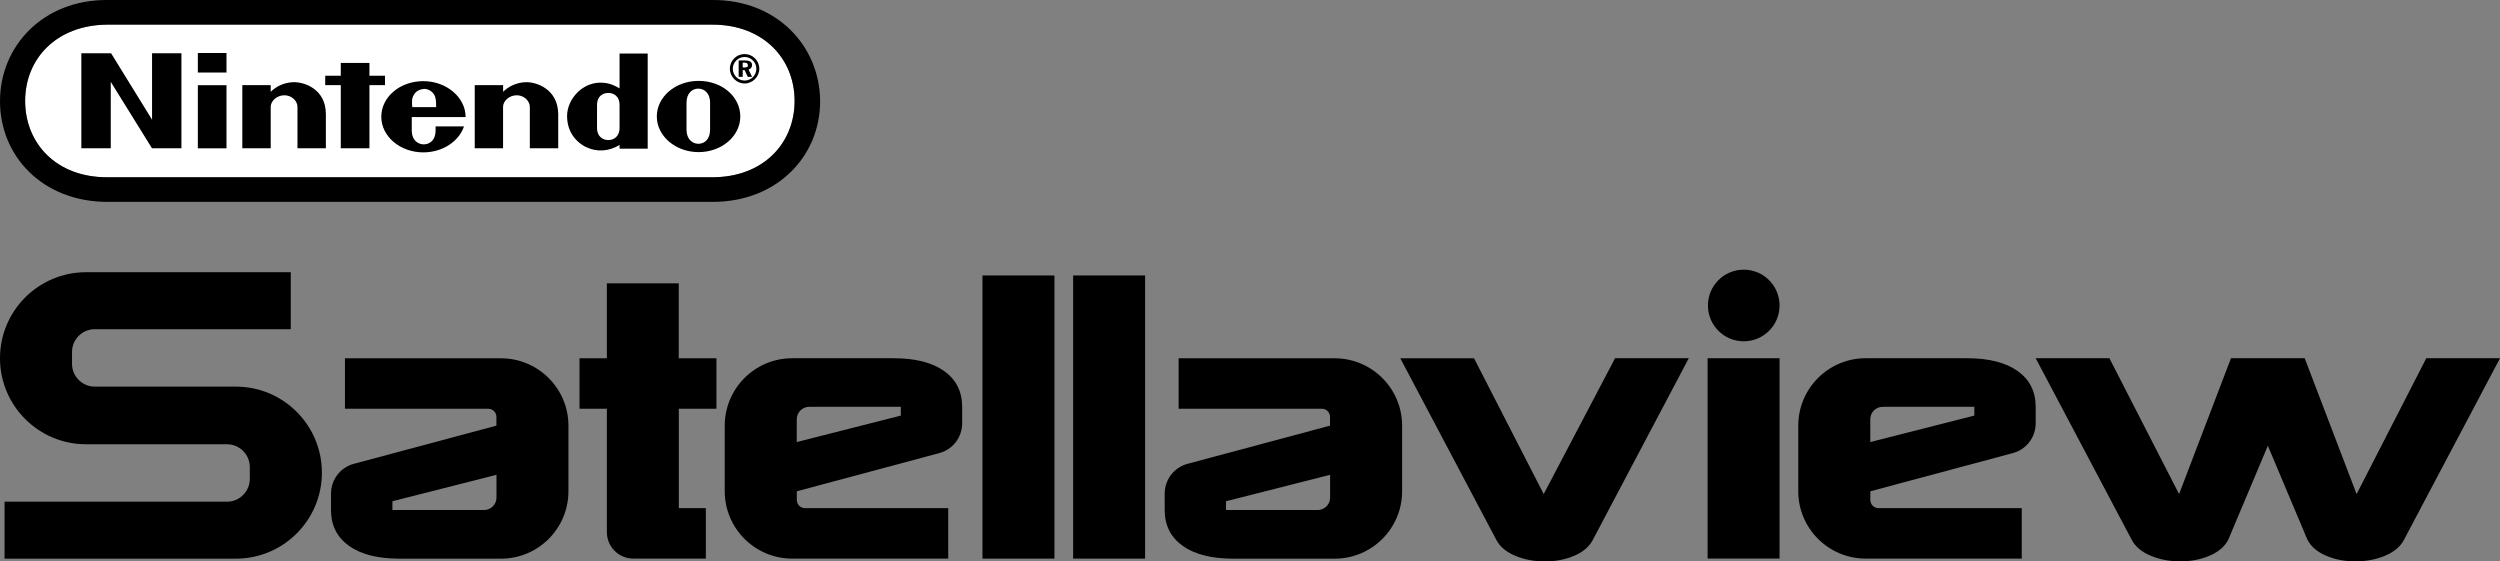 <?xml version="1.0" encoding="utf-8"?>
<!-- Generator: Adobe Illustrator 26.0.3, SVG Export Plug-In . SVG Version: 6.00 Build 0)  -->
<svg version="1.1" id="Layer_1" xmlns="http://www.w3.org/2000/svg" xmlns:xlink="http://www.w3.org/1999/xlink" x="0px" y="0px"
	 viewBox="0 0 3839 862.1" style="enable-background:new 0 0 3839 862.1;" xml:space="preserve">
<rect x="0" y="0" width="3839" height="862.1" fill="#808080" stroke="none"/>
<style type="text/css">
	.st0{fill:#FFFFFF;}
	.st1{fill:#FCDA00;}
	.st2{fill:#73B744;}
	.st3{fill:#2AA4DD;}
	.st4{fill:#ED2224;}
	.st5{fill:#E31E26;}
	.st6{display:none;}
	.st7{display:inline;}
</style>
<g>
	<g>
		<g>
			<g>
				<g>
					<g>
						<path d="M762.3,653.6v-13.4c0-6.9-5.6-12.5-12.5-12.5H724H529.7v-77.5h239.6c57.2,0,103.6,46.4,103.6,103.6v100.5
							c0,57.2-46.4,103.6-103.6,103.6H613.5c-33.3,0-59.2-6.6-77.6-19.7c-18.4-13.2-27.6-31.5-27.6-54.9V758
							c0-21.5,14.4-40.3,35.2-45.8L762.3,653.6L762.3,653.6z M602.6,769.7v13.5l0,0h140.7c10.5,0,19.1-8.5,19.1-19.1v-35l0,0
							L602.6,769.7L602.6,769.7z"/>
					</g>
				</g>
				<g>
					<g>
						<path d="M2042.4,653.6v-13.4c0-6.9-5.6-12.5-12.5-12.5h-25.7h-194.3v-77.5h239.6c57.2,0,103.6,46.4,103.6,103.6v100.5
							c0,57.2-46.4,103.6-103.6,103.6h-155.8c-33.3,0-59.2-6.6-77.6-19.7c-18.4-13.2-27.6-31.5-27.6-54.9V758
							c0-21.5,14.4-40.3,35.2-45.8L2042.4,653.6L2042.4,653.6z M1882.7,769.7v13.5l0,0h140.7c10.5,0,19.1-8.5,19.1-19.1v-35l0,0
							L1882.7,769.7L1882.7,769.7z"/>
					</g>
				</g>
				<g>
					<g>
						<path d="M1223.6,754.4v13.4c0,6.9,5.6,12.5,12.5,12.5h25.7h194.3v77.5h-239.6c-57.2,0-103.6-46.4-103.6-103.6V653.7
							c0-57.2,46.4-103.6,103.6-103.6h155.8c33.3,0,59.2,6.6,77.6,19.7c18.4,13.2,27.6,31.5,27.6,54.9V650
							c0,21.5-14.4,40.3-35.2,45.8L1223.6,754.4L1223.6,754.4z M1383.3,638.2v-13.5l0,0h-140.7c-10.5,0-19.1,8.5-19.1,19.1v35l0,0
							L1383.3,638.2L1383.3,638.2z"/>
					</g>
				</g>
				<g>
					<g>
						<path d="M2872.1,754.4v13.4c0,6.9,5.6,12.5,12.5,12.5h25.7h194.3v77.5H2865c-57.2,0-103.6-46.4-103.6-103.6V653.7
							c0-57.2,46.4-103.6,103.6-103.6h155.8c33.3,0,59.2,6.6,77.6,19.7c18.4,13.2,27.6,31.5,27.6,54.9V650
							c0,21.5-14.4,40.3-35.2,45.8L2872.1,754.4L2872.1,754.4z M3031.8,638.2v-13.5l0,0h-140.7c-10.5,0-19.1,8.5-19.1,19.1v35l0,0
							L3031.8,638.2L3031.8,638.2z"/>
					</g>
				</g>
				<g>
					<g>
						<path d="M1508.7,423h110.5v434.8h-110.5V423z"/>
					</g>
				</g>
				<g>
					<g>
						<path d="M1647.9,423h110.5v434.8h-110.5V423z"/>
					</g>
				</g>
				<g>
					<g>
						<path d="M2263.5,550.1l107,208.6l109.6-208.6h113.2L2446,828.9c-5.3,10.3-14.6,18.4-28.1,24.3c-13.5,5.9-28.7,8.9-45.6,8.9
							c-17,0-32.3-3-46.1-8.9c-13.7-5.9-23.2-14-28.5-24.3l-147.4-278.7h113.2V550.1z"/>
					</g>
				</g>
				<path d="M3725.8,550.1l-107,208.6l-79.7-208.6h-113.2l-79.7,208.6l-107-208.6H3126l147.4,278.7c5.3,10.3,14.8,18.4,28.5,24.3
					c13.8,5.9,29.1,8.9,46.1,8.9c16.9,0,32.1-3,45.6-8.9c13.5-5.9,22.8-14,28.1-24.3l60.8-144.3l60.8,144.3
					c5.3,10.3,14.6,18.4,28.1,24.3c13.4,5.9,28.6,8.9,45.6,8.9s32.4-3,46.1-8.9c13.7-5.9,23.2-14,28.5-24.3L3839,550.1H3725.8z"/>
				<g>
					<rect x="2622.2" y="550.1" width="110.5" height="307.6"/>
				</g>
				<g>
					<path d="M1100.2,627.7v-77.5h-57.9V435.1H931.9v115.1h-42v77.5h42v189.4c0,22.5,18.2,40.7,40.7,40.7l0,0h111.3v-77.5h-41.5
						V627.7H1100.2z"/>
				</g>
				<path d="M362.2,593.7H145.6c-19.3,0-35-15.7-35-35v-18.2c0-19.3,15.7-35,35-35h300.9V418H132C59.1,418.1,0,477.2,0,550.1
					s59.1,132.1,132.1,132.1h216.5c19.3,0,35,15.7,35,35v18.2c0,19.3-15.7,35-35,35H7v87.5h355.2c72.9,0,132.1-59.1,132.1-132.1
					C494.3,652.8,435.1,593.7,362.2,593.7z"/>
			</g>
			<circle cx="2677.7" cy="469.1" r="55"/>
		</g>
	</g>
	<g>
		<g>
			<path class="st0" d="M1094,272.2H164.9C86.3,272.6,38.6,219.9,38.6,155S86.7,38.3,164.9,37.8H1094c78.1,0,126.2,52.2,126.2,117.2
				S1172.2,272.2,1094,272.2z"/>
			<g>
				<g>
					<path d="M233.5,183.8l-62.9-102h-45.7v145.9h45.2v-102l63.3,102h45.2V81.8h-45.1V183.8z M591.2,130.7v-14.4h-23.9V96.6h-44
						v19.7h-23.9v14.4h23.9v97h44v-97H591.2z M303.8,227.8h44v-97h-44V227.8z M303.8,111.4h44v-30h-44V111.4z M1072.7,124.2
						c-35.3,0-64.1,24.3-64.1,54.7c0,30,28.8,54.7,64.1,54.7s64.1-24.3,64.1-54.7C1136.8,148.4,1108.9,124.2,1072.7,124.2z
						 M1090.4,199c0,15.6-9.1,21.8-18.1,21.8c-8.6,0-18.1-6.6-18.1-21.8c0-5.8,0-21,0-21s0-14.4,0-20.1c0-15.2,9.1-21.8,18.1-21.8
						c8.6,0,18.1,6.2,18.1,21.8c0,5.8,0,16.8,0,20.6C1090.4,178.9,1090.4,193.3,1090.4,199z M951.4,135.7c-7-4.1-14.4-7.8-24.7-8.6
						c-31.6-2.9-55.9,25.1-55.9,51c0,33.7,25.9,46.5,30,48.1c14.8,7,33.7,7,50.6-3.7c0,0.8,0,5.8,0,5.8h43.2V82.2h-43.2
						C951.4,81.8,951.4,113.1,951.4,135.7z M951.4,178.9c0,0,0,11.1,0,17.3c0,14.8-10.3,18.9-17.3,18.9s-17.3-4.1-17.3-18.9
						c0-5.4,0-17.3,0-17.3s0-12.3,0-17.3c0-15.2,10.3-18.9,17.3-18.9s17.3,3.7,17.3,18.9C951.4,166.5,951.4,178.9,951.4,178.9z
						 M450.6,126.2c-14.4,0.4-26.7,6.6-34.9,14.8c0-2.5,0-10.3,0-10.3h-43.6v97h43.6c0,0,0-59.6,0-63.7c0-8.6,9.1-17.7,21-17.7
						c11.9,0,20.1,9.4,20.1,17.7c0,6.2,0,63.7,0,63.7h43.6c0,0,0-46.1,0-52.6C500.3,136.5,467.1,125.8,450.6,126.2z M807.5,126.2
						c-14.4,0.4-26.7,6.6-34.9,14.8c0-2.5,0-10.3,0-10.3H729v97h43.5c0,0,0-59.6,0-63.7c0-8.6,9.1-17.7,21-17.7s20.1,9.4,20.1,17.7
						c0,6.2,0,63.7,0,63.7h43.6c0,0,0-46.1,0-52.6C856.8,136.5,823.5,125.8,807.5,126.2z M715,179.7c0-30-29.2-55.1-65-55.1
						c-35.8,0-64.5,24.3-64.5,54.7c0,30,28.8,54.7,64.5,54.7c29.6,0,54.7-16.8,62.5-39.9h-43.6c0,0,0,0.4,0,5.8
						c0,17.7-11.5,21.8-18.1,21.8c-6.6,0-18.5-4.1-18.5-21.8c0-5.4,0-20.1,0-20.1H715z M635.6,145.6c3.3-6.2,9.9-8.6,15.6-9.1
						c5.8,0,11.9,2.9,15.6,9.1c2.9,4.9,2.9,10.7,2.9,18.9h-36.6C632.3,155.8,632.3,150.5,635.6,145.6z M1154.9,99.9
						c0-4.9-3.7-7-10.7-7h-9.9V118h6.2v-10.3h2.9l4.9,10.3h6.6l-5.4-11.1C1152.9,105.7,1154.9,103.2,1154.9,99.9z M1143.4,103.6
						h-2.9v-7.4h2.5c3.7,0,5.4,1.2,5.4,3.7C1148.7,102.8,1146.7,103.6,1143.4,103.6z M1143.4,83c-12.3,0-22.6,9.9-22.6,22.6
						c0,12.3,10.3,22.6,22.6,22.6s22.6-10.3,22.6-22.6C1166,92.9,1155.7,83,1143.4,83z M1143.4,123.7c-9.9,0-18.1-8.2-18.1-18.1
						s8.2-18.1,18.1-18.1c9.9,0,18.1,8.2,18.1,18.1C1161.4,115.5,1153.6,123.7,1143.4,123.7z M1094.4,0h-930
						C66.2-0.4,0,70.7,0,155.4S65.8,310,164.9,310h929.6c98.7,0,164.9-69.9,164.9-154.6C1258.9,70.3,1192.7-0.4,1094.4,0z
						 M1094,272.2H164.9C86.3,272.6,38.6,219.9,38.6,155S86.7,38.3,164.9,37.8H1094c78.1,0,126.2,52.2,126.2,117.2
						S1172.2,272.2,1094,272.2z M1094.4,0h-930C66.2-0.4,0,70.7,0,155.4S65.8,310,164.9,310h929.6c98.7,0,164.9-69.9,164.9-154.6
						C1258.9,70.3,1192.7-0.4,1094.4,0z M1094,272.2H164.9C86.3,272.6,38.6,219.9,38.6,155S86.7,38.3,164.9,37.8H1094
						c78.1,0,126.2,52.2,126.2,117.2S1172.2,272.2,1094,272.2z M1094.4,0h-930C66.2-0.4,0,70.7,0,155.4S65.8,310,164.9,310h929.6
						c98.7,0,164.9-69.9,164.9-154.6C1258.9,70.3,1192.7-0.4,1094.4,0z M1094,272.2H164.9C86.3,272.6,38.6,219.9,38.6,155
						S86.7,38.3,164.9,37.8H1094c78.1,0,126.2,52.2,126.2,117.2S1172.2,272.2,1094,272.2z"/>
				</g>
			</g>
		</g>
	</g>
</g>
</svg>
